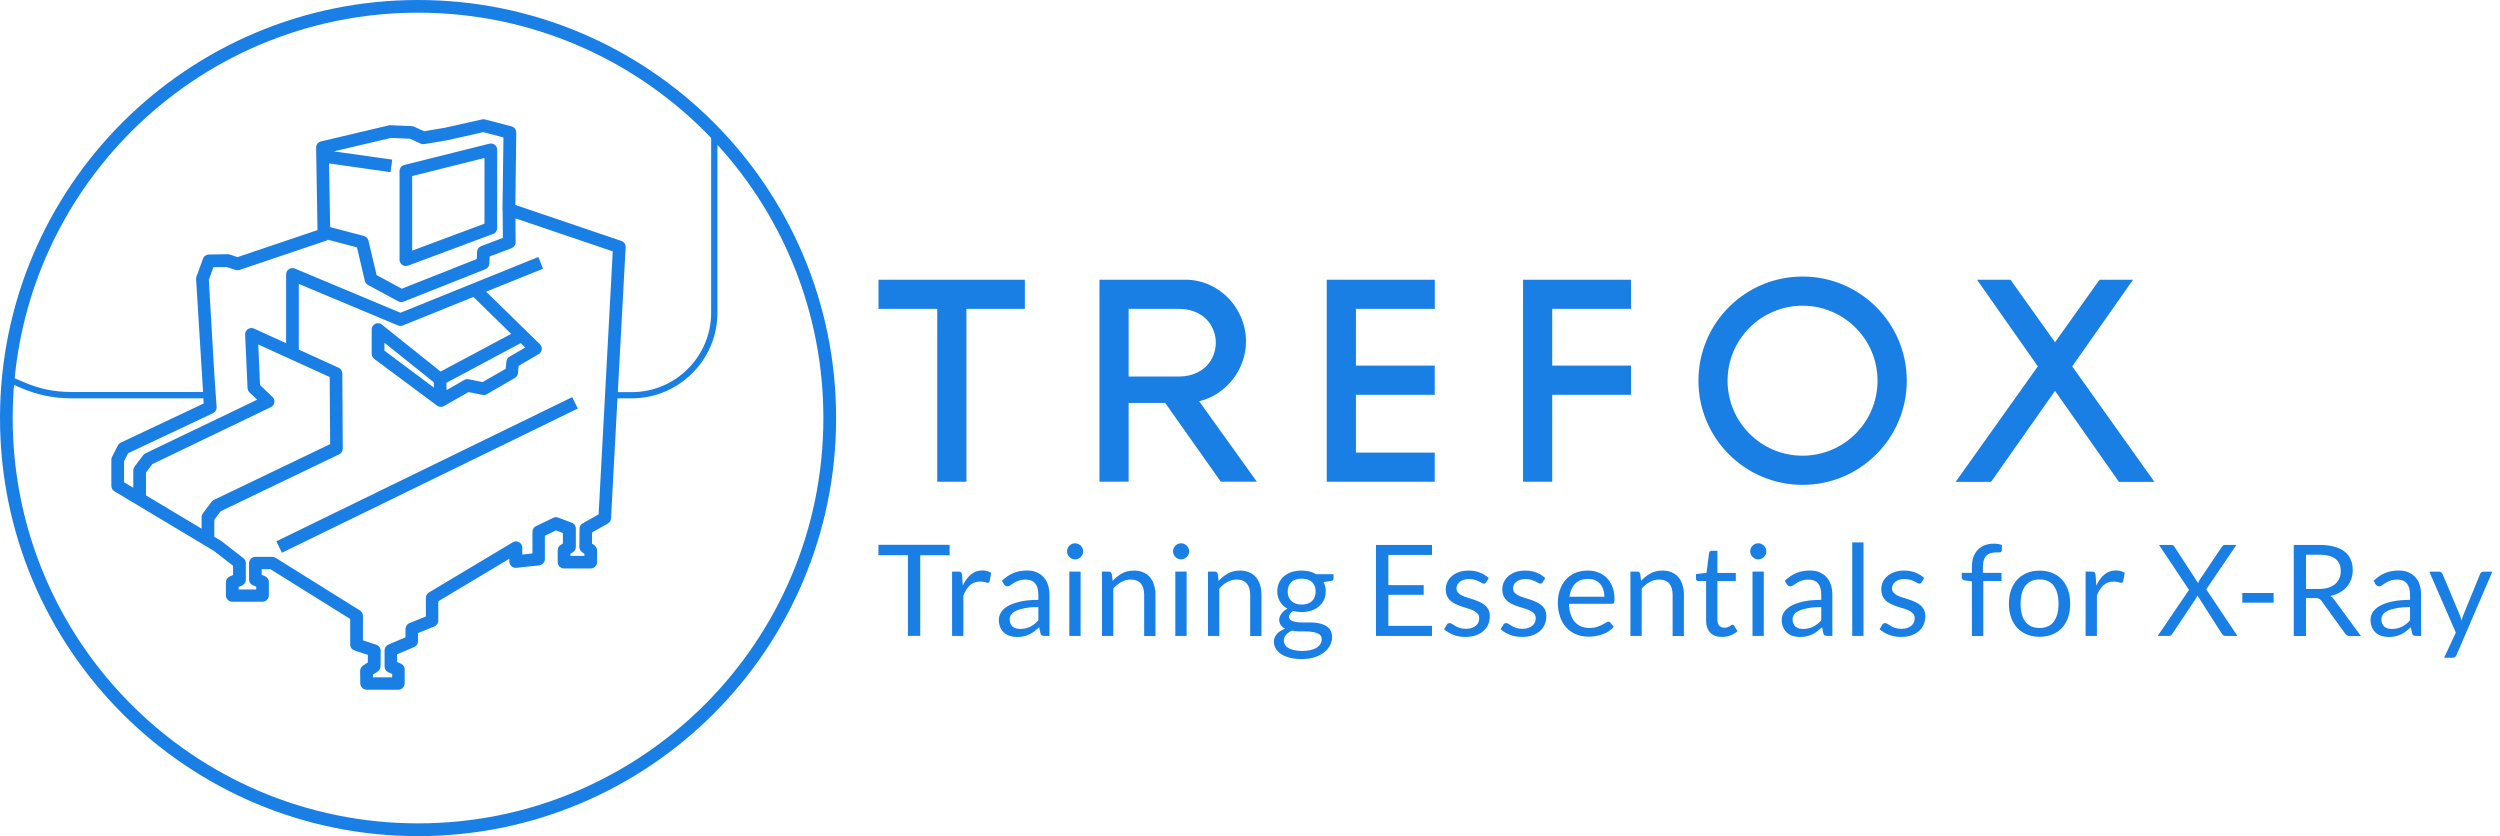 <svg width="299" height="100" viewBox="0 0 299 100" fill="none" xmlns="http://www.w3.org/2000/svg">
<path fill-rule="evenodd" clip-rule="evenodd" d="M38.392 16.912L46.517 14.992C46.601 14.97 46.692 14.97 46.768 14.977L49.241 15.084C49.34 15.091 49.438 15.114 49.522 15.152L50.736 15.698L53.24 15.273L57.663 14.279C57.792 14.249 57.921 14.256 58.042 14.294L61.176 15.114C61.533 15.205 61.76 15.531 61.745 15.888L61.639 24.378V24.514L74.317 28.816C74.659 28.93 74.863 29.264 74.826 29.605L73.892 46.897H75.569C78.179 46.897 80.554 45.835 82.269 44.112C83.983 42.398 85.053 40.023 85.053 37.413V16.502C84.886 16.325 84.715 16.15 84.543 15.975C84.457 15.888 84.372 15.801 84.287 15.713C75.508 6.95 63.384 1.517 50 1.517C36.616 1.517 24.492 6.942 15.721 15.713C7.997 23.437 2.868 33.756 1.753 45.243L2.762 45.675C3.733 46.093 4.666 46.396 5.622 46.593C6.571 46.791 7.549 46.882 8.612 46.882H24.287L23.452 33.384C23.445 33.27 23.467 33.156 23.505 33.058L24.279 30.941C24.393 30.622 24.697 30.433 25.015 30.44L27.215 30.402C27.314 30.402 27.405 30.417 27.496 30.448L28.399 30.751L37.974 27.519L37.807 17.648C37.8 17.299 38.05 16.988 38.392 16.912ZM73.847 47.64H75.561C78.384 47.64 80.941 46.487 82.8 44.636C84.659 42.777 85.804 40.22 85.804 37.398V17.322C93.672 25.941 98.475 37.413 98.475 50C98.475 63.384 93.05 75.508 84.279 84.279C75.508 93.05 63.384 98.475 50 98.475C36.616 98.475 24.492 93.05 15.721 84.279C6.942 75.508 1.517 63.384 1.517 50C1.517 48.665 1.571 47.344 1.677 46.039L2.458 46.373C3.475 46.813 4.454 47.124 5.463 47.337C6.472 47.542 7.504 47.64 8.604 47.64H24.325L24.363 48.255L14.446 52.936C14.302 53.005 14.173 53.118 14.097 53.278L13.437 54.568C13.361 54.689 13.316 54.825 13.316 54.977V58.103C13.316 58.361 13.445 58.611 13.68 58.756L25.584 65.888L27.876 67.663V68.778L27.534 68.923C27.238 69.021 27.018 69.309 27.018 69.643V71.206C27.018 71.624 27.36 71.965 27.777 71.965H31.396C31.813 71.965 32.155 71.624 32.155 71.206V69.605C32.155 69.309 31.98 69.029 31.684 68.907L31.297 68.748V68.073H32.337L41.882 74.029V77.071C41.882 77.39 42.079 77.686 42.398 77.792L43.998 78.331L43.991 79.226L43.414 79.605C43.209 79.742 43.073 79.977 43.073 80.243L43.088 81.669V81.73C43.088 82.147 43.429 82.489 43.847 82.489H47.64C48.058 82.489 48.399 82.147 48.399 81.73V80.061C48.399 79.765 48.225 79.484 47.929 79.363L47.489 79.18V78.255L49.469 77.413C49.772 77.314 49.992 77.026 49.992 76.692V75.713L51.912 74.939C52.208 74.833 52.42 74.552 52.42 74.219V71.912L60.918 66.829V67.162L60.926 67.246C60.971 67.663 61.343 67.959 61.76 67.913L64.446 67.618C64.848 67.595 65.167 67.269 65.167 66.859V64.074L66.495 63.437L67.322 63.748V65.008L67.102 65.144C66.859 65.273 66.7 65.523 66.7 65.812V67.231C66.7 67.648 67.041 67.989 67.458 67.989H70.653C71.07 67.989 71.411 67.648 71.411 67.231V65.835C71.411 65.599 71.297 65.364 71.093 65.212L70.804 65.015L70.812 63.68L72.694 62.618C72.913 62.496 73.065 62.269 73.08 61.995L73.847 47.64ZM50 0C63.809 0 76.305 5.599 85.357 14.643C94.401 23.687 100 36.191 100 50C100 63.809 94.401 76.305 85.357 85.357C76.313 94.401 63.809 100 50 100C36.191 100 23.695 94.401 14.643 85.357C5.599 76.305 0 63.809 0 50C0 36.191 5.599 23.695 14.643 14.643C23.695 5.599 36.191 0 50 0ZM52.694 44.438L45.743 38.877C45.607 38.74 45.417 38.657 45.212 38.657C44.795 38.657 44.454 38.998 44.454 39.416V42.314C44.454 42.542 44.56 42.777 44.757 42.921L52.231 48.483C52.466 48.687 52.815 48.725 53.096 48.566L56.039 46.889L57.694 47.231C57.868 47.269 58.058 47.238 58.217 47.147L61.555 45.22C61.768 45.106 61.927 44.886 61.95 44.621L62.026 43.756L64.416 42.36C64.477 42.329 64.53 42.284 64.583 42.231C64.871 41.935 64.871 41.449 64.567 41.161L58.141 34.886L64.947 32.14L64.385 30.736L47.898 37.405L35.311 32.14C35.212 32.087 35.099 32.064 34.977 32.064C34.56 32.064 34.218 32.405 34.218 32.822V41.047L30.387 39.302C30.008 39.127 29.56 39.294 29.385 39.674C29.332 39.788 29.309 39.901 29.317 40.023L29.605 46.411C29.613 46.616 29.704 46.791 29.833 46.927L30.751 47.807L17.398 54.218C17.284 54.272 17.193 54.355 17.117 54.446L16.093 55.812C15.994 55.948 15.941 56.108 15.941 56.267V58.338L14.833 57.678V55.159L15.326 54.203L25.478 49.416C25.766 49.279 25.926 48.983 25.91 48.687C25.654 45.342 25.464 41.963 25.275 38.591C25.178 36.877 25.082 35.165 24.977 33.46L25.523 31.957L27.117 31.935L28.172 32.284C28.331 32.337 28.498 32.329 28.649 32.284L38.983 28.794C39.067 28.763 39.15 28.725 39.211 28.672L42.694 29.583L43.634 33.589C43.687 33.816 43.839 33.998 44.036 34.097L47.64 36.039C47.86 36.161 48.111 36.153 48.323 36.055L58.05 32.2C58.338 32.087 58.52 31.813 58.528 31.525L58.558 30.675L61.184 29.681C61.502 29.56 61.692 29.249 61.669 28.923L61.646 26.115L73.285 30.061L71.593 61.517L69.697 62.587C69.431 62.731 69.294 63.02 69.309 63.3L69.294 65.417C69.294 65.675 69.423 65.903 69.613 66.039L69.894 66.237V66.48H68.217V66.237L68.513 66.055C68.74 65.91 68.87 65.668 68.87 65.417V63.217C68.87 62.868 68.634 62.572 68.316 62.489L66.753 61.904C66.555 61.828 66.343 61.844 66.161 61.935L64.112 62.921C63.839 63.05 63.687 63.323 63.68 63.604V66.191L62.466 66.328V65.508C62.466 65.091 62.124 64.75 61.707 64.75C61.54 64.75 61.388 64.803 61.267 64.894L51.305 70.857C51.07 71.001 50.941 71.252 50.933 71.51V73.733L48.976 74.522C48.68 74.643 48.505 74.924 48.498 75.228V76.222L46.457 77.087C46.168 77.208 45.994 77.489 45.994 77.784V79.712C45.994 80.046 46.206 80.326 46.51 80.432L46.904 80.599V81.009H44.613L44.605 80.683L45.175 80.311C45.402 80.159 45.523 79.901 45.516 79.643L45.531 77.838C45.531 77.504 45.319 77.215 45.015 77.117L43.407 76.578V73.657C43.407 73.369 43.247 73.118 43.012 72.989L32.959 66.715C32.838 66.639 32.694 66.601 32.557 66.601H30.546C30.129 66.601 29.788 66.942 29.788 67.36V69.302C29.788 69.636 30 69.916 30.303 70.023L30.645 70.167V70.501H28.543V70.197L28.93 70.038C29.218 69.916 29.401 69.636 29.401 69.34V67.344C29.401 67.079 29.264 66.844 29.059 66.715L26.487 64.719C26.457 64.697 26.426 64.674 26.396 64.659L25.63 64.203V62.155L26.389 61.146L40.561 54.34C40.835 54.211 40.994 53.93 40.994 53.642L40.941 44.666C40.941 44.363 40.759 44.097 40.501 43.983L35.736 41.813V33.953L47.602 38.923C47.8 39.006 48.02 38.998 48.202 38.915L56.624 35.516L61.138 39.932L52.694 44.438ZM62.276 41.039L62.815 41.563L60.941 42.656C60.706 42.792 60.569 43.035 60.561 43.285L60.486 44.105L57.716 45.698L56.062 45.357C55.873 45.319 55.69 45.357 55.531 45.44L53.414 46.654L53.384 45.789L62.276 41.039ZM45.979 41.942V40.994L51.874 45.713L51.897 46.358L45.979 41.942ZM24.112 63.232L17.458 59.249V56.517L18.217 55.508L32.352 48.718C32.443 48.68 32.534 48.619 32.61 48.543C32.898 48.24 32.891 47.762 32.587 47.473L31.1 46.047L30.888 41.199L39.431 45.091L39.484 53.118L25.584 59.788C25.47 59.841 25.372 59.916 25.296 60.023L24.309 61.335C24.188 61.472 24.112 61.646 24.112 61.844V63.232ZM33.05 64.742L33.718 66.108L69.105 48.862L68.437 47.496L33.05 64.742ZM46.707 20.592L46.912 19.09L39.924 18.103L46.76 16.495L49.029 16.593L50.319 17.177C50.47 17.246 50.622 17.261 50.774 17.231L53.49 16.775L57.807 15.804L60.212 16.434L60.099 25.046C60.099 25.099 60.106 25.159 60.114 25.212L60.144 28.452L57.542 29.439C57.261 29.545 57.064 29.81 57.056 30.121L57.026 30.979L48.058 34.53L45.038 32.898L44.067 28.778C44.006 28.513 43.801 28.293 43.52 28.217L39.484 27.162L39.355 19.545L46.707 20.592ZM59.461 17.921V27.276C59.461 27.625 59.226 27.921 58.907 28.005L48.801 31.768C48.407 31.912 47.974 31.715 47.83 31.32C47.8 31.237 47.785 31.146 47.785 31.055V20.463C47.785 20.091 48.05 19.788 48.399 19.719L58.528 17.185C58.93 17.087 59.347 17.329 59.446 17.739C59.454 17.8 59.461 17.86 59.461 17.921ZM57.944 26.753L49.294 29.977V21.055L57.944 18.892V26.753ZM105.068 33.453H122.572V36.943H115.584V57.618H112.094V36.943H105.068V33.453ZM144.818 43.096C145.607 41.799 145.607 40.168 144.818 38.87C144.029 37.573 142.595 36.943 141.062 36.943H134.985V45.031H141.062C142.595 45.023 144.021 44.394 144.818 43.096ZM206.616 45.532C206.616 50.486 210.63 54.5 215.584 54.5C220.539 54.5 224.552 50.486 224.552 45.532C224.552 40.577 220.539 36.564 215.584 36.564C210.637 36.564 206.616 40.577 206.616 45.532ZM171.601 33.453V36.943H162.17V43.726H171.593V47.216H162.17V54.128H171.593V57.618H158.68V33.453H171.601ZM195.068 33.453V36.943H185.645V43.726H195.068V47.216H185.645V57.618H182.155V33.453H195.068ZM240.455 33.453L245.781 40.934L251.108 33.453H255.114L247.837 43.817L257.671 57.633H253.429L245.781 46.746L238.133 57.633H233.892L243.725 43.817L236.449 33.453H240.455ZM228.05 45.532C228.05 52.413 222.473 57.99 215.592 57.99C208.71 57.99 203.133 52.413 203.133 45.532C203.133 38.65 208.71 33.074 215.592 33.074C222.466 33.074 228.05 38.65 228.05 45.532ZM141.768 33.453C145.827 33.453 149.021 36.882 149.021 40.82C149.021 44.204 146.654 47.209 143.422 47.99L150.319 57.611H146.009L139.355 48.187H134.985V57.611H131.495V33.453H141.768ZM113.574 66.403V65.159H105.061V66.403H108.589V76.047H110.061V66.403H113.574ZM274.332 76.062H275.796V71.525H276.912C277.117 71.525 277.268 71.555 277.367 71.608C277.466 71.662 277.564 71.745 277.648 71.866L280.47 75.759C280.599 75.963 280.796 76.07 281.062 76.07H282.367L279.196 71.745C279.051 71.54 278.892 71.388 278.71 71.282C279.135 71.183 279.507 71.047 279.84 70.857C280.174 70.668 280.455 70.44 280.683 70.174C280.91 69.909 281.085 69.605 281.206 69.272C281.328 68.938 281.388 68.581 281.388 68.194C281.388 67.731 281.312 67.314 281.153 66.942C281.001 66.57 280.759 66.252 280.432 65.986C280.106 65.728 279.689 65.523 279.188 65.387C278.687 65.243 278.095 65.174 277.405 65.174H274.332V76.062ZM277.337 70.44H275.796V66.343H277.405C278.255 66.343 278.892 66.51 279.317 66.836C279.742 67.162 279.954 67.655 279.954 68.3C279.954 68.619 279.901 68.907 279.787 69.173C279.681 69.431 279.514 69.658 279.294 69.848C279.074 70.038 278.801 70.182 278.475 70.288C278.149 70.387 277.769 70.44 277.337 70.44ZM288.968 76.055H289.567V71.138C289.567 70.706 289.507 70.311 289.393 69.954C289.279 69.598 289.104 69.287 288.877 69.036C288.649 68.786 288.369 68.589 288.035 68.445C287.701 68.3 287.322 68.232 286.889 68.232C286.29 68.232 285.751 68.331 285.258 68.535C284.765 68.74 284.309 69.052 283.884 69.461L284.127 69.886C284.173 69.954 284.226 70.015 284.294 70.061C284.362 70.106 284.438 70.129 284.529 70.129C284.651 70.129 284.765 70.083 284.886 70C285.007 69.916 285.144 69.825 285.311 69.719C285.478 69.613 285.667 69.522 285.895 69.438C286.115 69.355 286.396 69.317 286.722 69.317C287.223 69.317 287.602 69.469 287.86 69.78C288.111 70.083 288.24 70.539 288.24 71.138V71.745C287.367 71.745 286.631 71.821 286.032 71.957C285.432 72.102 284.947 72.276 284.575 72.496C284.203 72.716 283.93 72.966 283.763 73.247C283.596 73.528 283.513 73.824 283.513 74.127C283.513 74.476 283.573 74.78 283.687 75.038C283.801 75.296 283.953 75.508 284.142 75.675C284.34 75.842 284.567 75.971 284.825 76.055C285.083 76.138 285.364 76.183 285.66 76.183C285.956 76.183 286.221 76.161 286.464 76.108C286.699 76.055 286.927 75.979 287.139 75.88C287.352 75.781 287.557 75.66 287.746 75.516C287.936 75.372 288.133 75.205 288.338 75.023L288.49 75.736C288.513 75.865 288.566 75.956 288.649 75.994C288.733 76.032 288.839 76.055 288.968 76.055ZM286.715 75.152C286.517 75.197 286.297 75.22 286.062 75.22C285.88 75.22 285.721 75.197 285.569 75.159C285.417 75.114 285.288 75.045 285.174 74.954C285.061 74.856 284.977 74.734 284.909 74.59C284.84 74.446 284.81 74.272 284.81 74.067C284.81 73.854 284.878 73.665 285 73.49C285.121 73.316 285.318 73.171 285.592 73.042C285.865 72.913 286.221 72.807 286.654 72.731C287.086 72.648 287.617 72.61 288.24 72.61V74.203C288.088 74.362 287.936 74.507 287.777 74.628C287.617 74.757 287.451 74.863 287.276 74.947C287.101 75.038 286.912 75.106 286.715 75.152ZM293.634 78.573C293.702 78.513 293.755 78.429 293.801 78.331L298.088 68.369H297.01C296.927 68.369 296.851 68.399 296.775 68.452C296.699 68.505 296.646 68.573 296.616 68.657L294.62 73.551C294.575 73.665 294.537 73.778 294.499 73.892C294.48 73.949 294.463 74.008 294.446 74.067C294.429 74.125 294.412 74.184 294.393 74.241C294.37 74.12 294.34 74.006 294.309 73.892C294.3 73.865 294.29 73.837 294.28 73.808C294.251 73.727 294.222 73.643 294.188 73.558L292.132 68.657C292.101 68.581 292.056 68.52 291.988 68.46C291.919 68.399 291.828 68.369 291.715 68.369H290.546L293.718 75.66L292.314 78.665H293.315C293.46 78.665 293.566 78.634 293.634 78.573ZM113.869 68.361V76.055H115.22V71.229C115.432 70.683 115.698 70.273 116.017 69.985C116.328 69.704 116.722 69.56 117.193 69.56C117.458 69.56 117.663 69.583 117.807 69.628C117.951 69.681 118.065 69.704 118.133 69.704C118.255 69.704 118.331 69.643 118.369 69.514L118.543 68.505C118.399 68.422 118.24 68.353 118.065 68.3C117.891 68.247 117.701 68.224 117.489 68.224C116.973 68.224 116.517 68.384 116.13 68.702C115.743 69.021 115.417 69.461 115.152 70.03L115.061 68.756C115.038 68.611 115 68.513 114.947 68.452C114.894 68.391 114.787 68.361 114.643 68.361H113.869ZM124.916 76.055H125.516V71.138C125.516 70.706 125.455 70.311 125.341 69.954C125.228 69.598 125.053 69.287 124.825 69.036C124.598 68.786 124.317 68.589 123.983 68.445C123.649 68.3 123.27 68.232 122.838 68.232C122.238 68.232 121.699 68.331 121.206 68.535C120.713 68.74 120.258 69.052 119.833 69.461L120.076 69.886C120.121 69.954 120.174 70.015 120.243 70.061C120.311 70.106 120.387 70.129 120.478 70.129C120.599 70.129 120.713 70.083 120.835 70C120.956 69.916 121.092 69.825 121.259 69.719C121.426 69.613 121.616 69.522 121.844 69.438C122.064 69.355 122.344 69.317 122.671 69.317C123.171 69.317 123.551 69.469 123.809 69.78C124.059 70.083 124.188 70.539 124.188 71.138V71.745C123.316 71.745 122.58 71.821 121.98 71.957C121.381 72.102 120.895 72.276 120.523 72.496C120.152 72.716 119.879 72.966 119.712 73.247C119.545 73.528 119.461 73.824 119.461 74.127C119.461 74.476 119.522 74.78 119.636 75.038C119.75 75.296 119.901 75.508 120.091 75.675C120.288 75.842 120.516 75.971 120.774 76.055C121.032 76.138 121.312 76.183 121.608 76.183C121.904 76.183 122.17 76.161 122.413 76.108C122.648 76.055 122.875 75.979 123.088 75.88C123.3 75.781 123.505 75.66 123.695 75.516C123.885 75.372 124.082 75.205 124.287 75.023L124.438 75.736C124.461 75.865 124.514 75.956 124.598 75.994C124.681 76.032 124.787 76.055 124.916 76.055ZM122.663 75.152C122.466 75.197 122.246 75.22 122.011 75.22C121.836 75.22 121.669 75.197 121.517 75.159C121.366 75.114 121.237 75.045 121.123 74.954C121.009 74.856 120.926 74.734 120.857 74.59C120.789 74.446 120.759 74.272 120.759 74.067C120.759 73.854 120.827 73.665 120.948 73.49C121.07 73.316 121.267 73.171 121.54 73.042C121.813 72.913 122.17 72.807 122.602 72.731C123.035 72.648 123.566 72.61 124.188 72.61V74.203C124.036 74.362 123.885 74.507 123.725 74.628C123.566 74.757 123.399 74.863 123.224 74.947C123.05 75.038 122.86 75.106 122.663 75.152ZM129.241 76.055V68.361H127.891V76.055H129.241ZM129.469 66.312C129.522 66.199 129.545 66.077 129.545 65.948C129.545 65.812 129.522 65.69 129.469 65.569C129.416 65.448 129.347 65.349 129.256 65.258C129.165 65.174 129.059 65.106 128.945 65.053C128.831 65 128.702 64.977 128.574 64.977C128.445 64.977 128.323 65 128.209 65.053C128.095 65.099 127.997 65.167 127.906 65.258C127.815 65.349 127.746 65.448 127.693 65.569C127.64 65.69 127.618 65.819 127.618 65.948C127.618 66.077 127.64 66.199 127.693 66.312C127.746 66.426 127.815 66.525 127.906 66.616C127.997 66.707 128.095 66.775 128.209 66.828C128.323 66.882 128.445 66.904 128.574 66.904C128.702 66.904 128.831 66.882 128.945 66.828C129.067 66.775 129.165 66.707 129.256 66.616C129.347 66.525 129.416 66.426 129.469 66.312ZM131.798 68.361V76.055H133.149V70.387C133.445 70.061 133.763 69.795 134.112 69.605C134.454 69.416 134.825 69.317 135.228 69.317C135.774 69.317 136.184 69.484 136.449 69.803C136.715 70.129 136.844 70.576 136.844 71.161V76.062H138.194V71.161C138.194 70.728 138.141 70.326 138.027 69.969C137.921 69.605 137.754 69.302 137.542 69.044C137.329 68.786 137.056 68.589 136.737 68.452C136.411 68.308 136.039 68.24 135.622 68.24C135.083 68.24 134.605 68.353 134.196 68.581C133.778 68.809 133.407 69.105 133.073 69.476L132.967 68.642C132.913 68.452 132.792 68.361 132.602 68.361H131.798ZM141.919 76.055V68.361H140.569V76.055H141.919ZM142.147 66.312C142.2 66.199 142.223 66.077 142.223 65.948C142.223 65.812 142.193 65.69 142.147 65.569C142.094 65.448 142.026 65.349 141.935 65.258C141.844 65.174 141.737 65.106 141.624 65.053C141.51 65 141.381 64.977 141.252 64.977C141.123 64.977 141.001 65 140.888 65.053C140.774 65.099 140.675 65.167 140.584 65.258C140.493 65.349 140.425 65.448 140.372 65.569C140.319 65.69 140.296 65.819 140.296 65.948C140.296 66.077 140.319 66.199 140.372 66.312C140.425 66.426 140.493 66.525 140.584 66.616C140.675 66.707 140.774 66.775 140.888 66.828C141.001 66.882 141.123 66.904 141.252 66.904C141.381 66.904 141.51 66.882 141.624 66.828C141.745 66.775 141.844 66.707 141.935 66.616C142.026 66.525 142.094 66.426 142.147 66.312ZM144.476 68.361V76.055H145.827V70.387C146.123 70.061 146.441 69.795 146.79 69.605C147.132 69.416 147.504 69.317 147.906 69.317C148.452 69.317 148.862 69.484 149.127 69.803C149.393 70.129 149.522 70.576 149.522 71.161V76.062H150.872V71.161C150.872 70.728 150.819 70.326 150.706 69.969C150.599 69.605 150.432 69.302 150.22 69.044C150.007 68.786 149.734 68.589 149.416 68.452C149.089 68.308 148.718 68.24 148.3 68.24C147.762 68.24 147.284 68.353 146.874 68.581C146.457 68.809 146.085 69.105 145.751 69.476L145.645 68.642C145.592 68.452 145.47 68.361 145.281 68.361H144.476ZM156.616 68.346C156.32 68.278 156.009 68.24 155.675 68.24C155.25 68.24 154.856 68.293 154.507 68.406C154.15 68.528 153.839 68.695 153.581 68.907C153.323 69.12 153.126 69.385 152.982 69.689C152.838 70 152.762 70.334 152.762 70.713C152.762 71.183 152.875 71.593 153.088 71.95C153.3 72.306 153.596 72.587 153.976 72.8C153.816 72.883 153.672 72.974 153.551 73.08C153.429 73.186 153.331 73.3 153.247 73.414C153.164 73.528 153.095 73.649 153.058 73.763C153.02 73.877 152.997 73.998 152.997 74.105C152.997 74.385 153.065 74.613 153.194 74.78C153.323 74.947 153.49 75.083 153.71 75.182C153.293 75.341 152.967 75.554 152.724 75.819C152.481 76.085 152.36 76.403 152.36 76.783C152.36 77.056 152.435 77.314 152.572 77.557C152.709 77.807 152.913 78.02 153.194 78.209C153.475 78.399 153.824 78.543 154.249 78.657C154.666 78.771 155.159 78.824 155.721 78.824C156.282 78.824 156.783 78.748 157.231 78.604C157.678 78.46 158.05 78.262 158.361 78.02C158.672 77.777 158.907 77.496 159.074 77.185C159.234 76.874 159.317 76.555 159.317 76.221C159.317 75.857 159.241 75.569 159.097 75.341C158.953 75.114 158.756 74.939 158.513 74.81C158.27 74.681 157.997 74.59 157.686 74.529C157.382 74.476 157.064 74.446 156.745 74.446H155.797C155.485 74.446 155.212 74.431 154.97 74.385C154.727 74.347 154.529 74.279 154.385 74.18C154.241 74.089 154.165 73.945 154.165 73.755C154.165 73.642 154.211 73.528 154.294 73.406C154.378 73.285 154.499 73.179 154.658 73.073C154.977 73.156 155.319 73.202 155.675 73.202C156.1 73.202 156.487 73.141 156.836 73.027C157.185 72.913 157.488 72.746 157.746 72.526C158.004 72.306 158.202 72.041 158.346 71.737C158.49 71.426 158.558 71.085 158.558 70.713C158.558 70.311 158.475 69.939 158.3 69.613L159.173 69.492C159.385 69.446 159.492 69.34 159.492 69.173V68.672H157.405C157.17 68.528 156.904 68.422 156.616 68.346ZM157.913 75.979C158.02 76.092 158.073 76.252 158.073 76.449C158.073 76.654 158.02 76.844 157.913 77.026C157.807 77.193 157.655 77.344 157.458 77.466C157.253 77.595 157.01 77.686 156.722 77.754C156.434 77.822 156.108 77.853 155.743 77.853C155.372 77.853 155.045 77.815 154.772 77.754C154.492 77.693 154.264 77.602 154.082 77.496C153.9 77.39 153.771 77.261 153.68 77.109C153.589 76.957 153.543 76.798 153.543 76.624C153.543 76.35 153.634 76.115 153.816 75.918C153.991 75.721 154.226 75.554 154.514 75.417C154.765 75.485 155.023 75.516 155.296 75.516H156.1C156.366 75.516 156.616 75.531 156.851 75.561C157.086 75.592 157.299 75.645 157.481 75.706C157.663 75.766 157.807 75.857 157.913 75.979ZM156.404 72.193C156.191 72.268 155.948 72.306 155.675 72.306C155.402 72.306 155.167 72.268 154.962 72.193C154.757 72.117 154.583 72.01 154.438 71.874C154.302 71.73 154.196 71.57 154.12 71.381C154.044 71.191 154.006 70.979 154.006 70.751C154.006 70.281 154.15 69.909 154.438 69.628C154.719 69.347 155.136 69.211 155.675 69.211C156.221 69.211 156.639 69.347 156.927 69.628C157.208 69.909 157.352 70.281 157.352 70.751C157.352 70.979 157.314 71.191 157.246 71.381C157.177 71.57 157.071 71.737 156.927 71.874C156.79 72.01 156.616 72.117 156.404 72.193ZM171.267 66.373V65.174H164.567V76.055H171.267V74.856H166.047V71.138H170.273V69.985H166.047V66.373H171.267ZM177.466 69.803C177.595 69.803 177.686 69.749 177.746 69.636L178.05 69.142C177.762 68.862 177.413 68.642 177.01 68.482C176.608 68.323 176.153 68.24 175.645 68.24C175.212 68.24 174.825 68.3 174.484 68.422C174.143 68.543 173.862 68.71 173.627 68.915C173.391 69.12 173.217 69.355 173.095 69.628C172.974 69.901 172.913 70.182 172.913 70.478C172.913 70.812 172.974 71.092 173.088 71.32C173.202 71.555 173.346 71.745 173.536 71.904C173.725 72.056 173.938 72.185 174.18 72.291C174.423 72.397 174.666 72.489 174.916 72.572C175.167 72.648 175.41 72.724 175.652 72.8C175.888 72.868 176.1 72.959 176.29 73.058C176.479 73.156 176.631 73.278 176.745 73.414C176.859 73.551 176.912 73.725 176.912 73.938C176.912 74.105 176.882 74.272 176.821 74.423C176.753 74.575 176.654 74.712 176.525 74.825C176.396 74.939 176.229 75.03 176.032 75.099C175.834 75.167 175.607 75.205 175.341 75.205C175.038 75.205 174.78 75.167 174.575 75.099C174.37 75.03 174.196 74.947 174.051 74.863C173.907 74.78 173.778 74.696 173.68 74.628C173.581 74.56 173.482 74.522 173.391 74.522C173.3 74.522 173.224 74.537 173.171 74.575C173.118 74.613 173.065 74.658 173.027 74.727L172.709 75.258C173.012 75.523 173.384 75.743 173.816 75.918C174.249 76.092 174.734 76.176 175.273 76.176C175.743 76.176 176.161 76.115 176.517 75.986C176.874 75.857 177.177 75.683 177.428 75.463C177.678 75.243 177.86 74.985 177.989 74.681C178.118 74.385 178.179 74.059 178.179 73.702C178.179 73.391 178.126 73.126 178.012 72.906C177.898 72.686 177.746 72.504 177.557 72.352C177.367 72.2 177.155 72.071 176.919 71.972C176.684 71.866 176.441 71.775 176.191 71.692C176.037 71.641 175.884 71.592 175.734 71.545C175.639 71.515 175.546 71.486 175.455 71.457C175.22 71.388 175.007 71.305 174.818 71.206C174.636 71.108 174.484 70.994 174.37 70.865C174.256 70.736 174.196 70.569 174.196 70.372C174.196 70.212 174.234 70.068 174.302 69.932C174.37 69.803 174.469 69.681 174.598 69.583C174.727 69.476 174.878 69.4 175.061 69.34C175.243 69.287 175.448 69.256 175.675 69.256C175.941 69.256 176.168 69.279 176.358 69.34C176.555 69.4 176.722 69.461 176.859 69.529C176.949 69.574 177.029 69.619 177.101 69.66C177.138 69.681 177.174 69.701 177.208 69.719C177.306 69.772 177.39 69.803 177.466 69.803ZM184.226 69.803C184.355 69.803 184.446 69.749 184.507 69.636L184.81 69.142C184.522 68.862 184.173 68.642 183.771 68.482C183.369 68.323 182.913 68.24 182.405 68.24C181.973 68.24 181.586 68.3 181.244 68.422C180.903 68.543 180.622 68.71 180.387 68.915C180.152 69.12 179.977 69.355 179.856 69.628C179.734 69.901 179.674 70.182 179.674 70.478C179.674 70.812 179.734 71.092 179.848 71.32C179.962 71.555 180.106 71.745 180.296 71.904C180.485 72.056 180.698 72.185 180.941 72.291C181.183 72.397 181.426 72.489 181.677 72.572C181.927 72.648 182.17 72.724 182.413 72.8C182.648 72.868 182.86 72.959 183.05 73.058C183.24 73.156 183.391 73.278 183.505 73.414C183.619 73.551 183.672 73.725 183.672 73.938C183.672 74.105 183.642 74.272 183.581 74.423C183.513 74.575 183.414 74.712 183.285 74.825C183.156 74.939 182.989 75.03 182.792 75.099C182.595 75.167 182.367 75.205 182.102 75.205C181.798 75.205 181.54 75.167 181.335 75.099C181.13 75.03 180.956 74.947 180.812 74.863C180.668 74.78 180.539 74.696 180.44 74.628C180.341 74.56 180.243 74.522 180.152 74.522C180.061 74.522 179.985 74.537 179.932 74.575C179.878 74.613 179.825 74.658 179.787 74.727L179.469 75.258C179.772 75.523 180.144 75.743 180.576 75.918C181.009 76.092 181.495 76.176 182.033 76.176C182.504 76.176 182.921 76.115 183.278 75.986C183.634 75.857 183.938 75.683 184.188 75.463C184.438 75.243 184.62 74.985 184.749 74.681C184.878 74.385 184.939 74.059 184.939 73.702C184.939 73.391 184.886 73.126 184.772 72.906C184.658 72.686 184.507 72.504 184.317 72.352C184.127 72.2 183.915 72.071 183.68 71.972C183.444 71.866 183.202 71.775 182.951 71.692C182.798 71.641 182.644 71.592 182.494 71.545C182.399 71.515 182.306 71.486 182.215 71.457C181.98 71.388 181.768 71.305 181.578 71.206C181.396 71.108 181.244 70.994 181.13 70.865C181.017 70.736 180.956 70.569 180.956 70.372C180.956 70.212 180.994 70.068 181.062 69.932C181.13 69.803 181.229 69.681 181.358 69.583C181.487 69.476 181.639 69.4 181.821 69.34C182.003 69.287 182.208 69.256 182.435 69.256C182.701 69.256 182.929 69.279 183.118 69.34C183.316 69.4 183.482 69.461 183.619 69.529C183.709 69.574 183.789 69.619 183.861 69.66C183.899 69.681 183.934 69.701 183.968 69.719C184.067 69.772 184.15 69.803 184.226 69.803ZM191.183 68.475C190.797 68.316 190.372 68.24 189.909 68.24C189.355 68.24 188.854 68.338 188.407 68.513C187.959 68.71 187.587 68.976 187.276 69.317C186.973 69.658 186.737 70.068 186.57 70.531C186.404 70.994 186.32 71.495 186.32 72.033C186.32 72.693 186.411 73.285 186.593 73.793C186.775 74.309 187.033 74.734 187.359 75.083C187.686 75.432 188.073 75.69 188.52 75.872C188.968 76.055 189.454 76.145 189.985 76.145C190.265 76.145 190.546 76.123 190.827 76.077C191.115 76.032 191.388 75.956 191.654 75.865C191.919 75.774 192.162 75.652 192.397 75.501C192.633 75.349 192.83 75.174 192.997 74.977L192.617 74.484C192.557 74.4 192.473 74.355 192.359 74.355C192.276 74.355 192.177 74.393 192.056 74.476C191.935 74.552 191.783 74.636 191.608 74.727C191.434 74.818 191.221 74.909 190.979 74.985C190.728 75.068 190.44 75.106 190.098 75.106C189.734 75.106 189.408 75.045 189.112 74.924C188.816 74.803 188.566 74.628 188.353 74.385C188.141 74.142 187.974 73.847 187.853 73.482C187.731 73.126 187.663 72.701 187.655 72.215H192.769C192.898 72.215 192.982 72.177 193.027 72.109C193.073 72.041 193.095 71.897 193.095 71.684C193.095 71.138 193.02 70.645 192.86 70.22C192.701 69.795 192.473 69.431 192.193 69.142C191.912 68.854 191.57 68.627 191.183 68.475ZM188.399 69.803C188.771 69.431 189.287 69.241 189.939 69.241C190.25 69.241 190.523 69.287 190.766 69.393C191.001 69.499 191.206 69.643 191.373 69.833C191.54 70.023 191.669 70.25 191.753 70.508C191.836 70.766 191.882 71.055 191.882 71.366H187.701C187.792 70.698 188.027 70.174 188.399 69.803ZM195 68.361V76.055H196.35V70.387C196.646 70.061 196.965 69.795 197.314 69.605C197.655 69.416 198.027 69.317 198.429 69.317C198.976 69.317 199.385 69.484 199.651 69.803C199.916 70.129 200.045 70.576 200.045 71.161V76.062H201.396V71.161C201.396 70.728 201.343 70.326 201.229 69.969C201.123 69.605 200.956 69.302 200.743 69.044C200.531 68.786 200.258 68.589 199.939 68.452C199.613 68.308 199.241 68.24 198.824 68.24C198.285 68.24 197.807 68.353 197.397 68.581C196.98 68.809 196.608 69.105 196.275 69.476L196.168 68.642C196.115 68.452 195.994 68.361 195.804 68.361H195ZM204.545 75.668C204.871 76.009 205.334 76.176 205.941 76.176C206.29 76.176 206.624 76.115 206.957 76.001C207.284 75.872 207.564 75.706 207.8 75.493L207.405 74.841C207.352 74.757 207.284 74.712 207.215 74.712C207.177 74.712 207.132 74.727 207.079 74.765C207.026 74.803 206.957 74.848 206.882 74.894C206.806 74.939 206.722 74.977 206.616 75.015C206.51 75.053 206.388 75.076 206.244 75.076C205.994 75.076 205.797 75 205.637 74.841C205.478 74.681 205.402 74.446 205.402 74.12V69.499H207.602V68.52H205.402V65.872H204.719C204.636 65.872 204.56 65.895 204.507 65.941C204.454 65.994 204.416 66.055 204.408 66.13L204.097 68.505L202.837 68.665V69.203C202.837 69.302 202.868 69.378 202.921 69.423C202.974 69.476 203.042 69.499 203.126 69.499H204.051V74.203C204.051 74.841 204.218 75.326 204.545 75.668ZM210.948 76.055V68.361H209.598V76.055H210.948ZM211.176 66.312C211.229 66.199 211.252 66.077 211.252 65.948C211.252 65.812 211.229 65.69 211.176 65.569C211.123 65.448 211.054 65.349 210.963 65.258C210.872 65.174 210.766 65.106 210.652 65.053C210.539 65 210.41 64.977 210.281 64.977C210.152 64.977 210.03 65 209.916 65.053C209.803 65.099 209.704 65.167 209.613 65.258C209.522 65.349 209.454 65.448 209.4 65.569C209.347 65.69 209.325 65.819 209.325 65.948C209.325 66.077 209.347 66.199 209.4 66.312C209.454 66.426 209.522 66.525 209.613 66.616C209.704 66.707 209.803 66.775 209.916 66.828C210.03 66.882 210.152 66.904 210.281 66.904C210.41 66.904 210.539 66.882 210.652 66.828C210.774 66.775 210.872 66.707 210.963 66.616C211.054 66.525 211.123 66.426 211.176 66.312ZM218.551 76.055H219.15V71.138C219.15 70.706 219.089 70.311 218.976 69.954C218.862 69.598 218.687 69.287 218.46 69.036C218.232 68.786 217.951 68.589 217.617 68.445C217.284 68.3 216.904 68.232 216.472 68.232C215.872 68.232 215.334 68.331 214.841 68.535C214.347 68.74 213.892 69.052 213.467 69.461L213.71 69.886C213.756 69.954 213.809 70.015 213.877 70.061C213.945 70.106 214.021 70.129 214.112 70.129C214.234 70.129 214.347 70.083 214.469 70C214.59 69.916 214.727 69.825 214.894 69.719C215.061 69.613 215.25 69.522 215.478 69.438C215.698 69.355 215.979 69.317 216.305 69.317C216.806 69.317 217.185 69.469 217.443 69.78C217.693 70.083 217.822 70.539 217.822 71.138V71.745C216.95 71.745 216.214 71.813 215.614 71.957C215.015 72.102 214.529 72.276 214.158 72.496C213.786 72.716 213.513 72.966 213.346 73.247C213.179 73.528 213.095 73.824 213.095 74.127C213.095 74.476 213.156 74.78 213.27 75.038C213.384 75.296 213.536 75.508 213.725 75.675C213.922 75.842 214.15 75.971 214.408 76.055C214.666 76.138 214.947 76.183 215.243 76.183C215.539 76.183 215.804 76.161 216.047 76.108C216.282 76.055 216.51 75.979 216.722 75.88C216.935 75.781 217.139 75.66 217.329 75.516C217.519 75.372 217.716 75.205 217.921 75.023L218.073 75.736C218.095 75.865 218.149 75.956 218.232 75.994C218.315 76.032 218.422 76.055 218.551 76.055ZM216.297 75.152C216.1 75.197 215.88 75.22 215.645 75.22C215.47 75.22 215.303 75.197 215.152 75.159C215 75.114 214.871 75.045 214.757 74.954C214.643 74.856 214.56 74.734 214.492 74.59C214.423 74.446 214.393 74.272 214.393 74.067C214.393 73.854 214.461 73.665 214.583 73.49C214.704 73.316 214.901 73.171 215.174 73.042C215.447 72.913 215.804 72.807 216.237 72.731C216.669 72.648 217.2 72.61 217.822 72.61V74.203C217.671 74.362 217.519 74.507 217.359 74.628C217.2 74.757 217.033 74.863 216.859 74.947C216.684 75.038 216.495 75.106 216.297 75.152ZM222.875 76.055V64.871H221.525V76.055H222.875ZM229.552 69.803C229.681 69.803 229.772 69.749 229.833 69.636L230.136 69.142C229.848 68.862 229.499 68.642 229.097 68.482C228.695 68.323 228.24 68.24 227.731 68.24C227.299 68.24 226.912 68.3 226.57 68.422C226.229 68.543 225.948 68.71 225.713 68.915C225.478 69.12 225.303 69.355 225.182 69.628C225.061 69.901 225 70.182 225 70.478C225 70.812 225.061 71.092 225.174 71.32C225.288 71.555 225.432 71.745 225.622 71.904C225.812 72.056 226.024 72.185 226.267 72.291C226.51 72.397 226.753 72.489 227.003 72.572C227.253 72.648 227.496 72.724 227.739 72.8C227.974 72.868 228.186 72.959 228.376 73.058C228.566 73.156 228.718 73.278 228.831 73.414C228.945 73.551 228.998 73.725 228.998 73.938C228.998 74.105 228.968 74.272 228.907 74.423C228.839 74.575 228.74 74.712 228.611 74.825C228.482 74.939 228.315 75.03 228.118 75.099C227.921 75.167 227.693 75.205 227.428 75.205C227.124 75.205 226.866 75.167 226.661 75.099C226.457 75.03 226.282 74.947 226.138 74.863C225.994 74.78 225.865 74.696 225.766 74.628C225.668 74.56 225.569 74.522 225.478 74.522C225.387 74.522 225.311 74.537 225.258 74.575C225.205 74.613 225.152 74.658 225.114 74.727L224.795 75.258C225.098 75.523 225.47 75.743 225.903 75.918C226.335 76.092 226.821 76.176 227.359 76.176C227.83 76.176 228.247 76.115 228.604 75.986C228.96 75.857 229.264 75.683 229.514 75.463C229.765 75.243 229.947 74.985 230.076 74.681C230.205 74.385 230.265 74.059 230.265 73.702C230.265 73.391 230.212 73.126 230.098 72.906C229.985 72.686 229.833 72.504 229.643 72.352C229.454 72.2 229.241 72.071 229.006 71.972C228.771 71.866 228.528 71.775 228.278 71.692C228.124 71.641 227.97 71.592 227.82 71.545C227.725 71.515 227.632 71.486 227.542 71.457C227.306 71.388 227.094 71.305 226.904 71.206C226.722 71.108 226.57 70.994 226.457 70.865C226.343 70.736 226.282 70.569 226.282 70.372C226.282 70.212 226.32 70.068 226.388 69.932C226.457 69.803 226.555 69.681 226.684 69.583C226.813 69.476 226.965 69.4 227.147 69.34C227.329 69.287 227.534 69.256 227.762 69.256C228.027 69.256 228.255 69.279 228.444 69.34C228.642 69.4 228.809 69.461 228.945 69.529C229.035 69.574 229.115 69.619 229.187 69.66C229.225 69.681 229.26 69.701 229.294 69.719C229.393 69.772 229.476 69.803 229.552 69.803ZM235.842 69.522V76.062H237.2V69.499H239.378V68.513H237.155V67.815C237.155 67.489 237.193 67.215 237.268 66.995C237.337 66.768 237.443 66.593 237.58 66.457C237.716 66.32 237.883 66.221 238.073 66.161C238.262 66.1 238.467 66.07 238.702 66.07H238.938C239.082 66.07 239.196 66.062 239.279 66.039C239.363 66.017 239.4 65.956 239.408 65.857L239.438 65.182C239.142 65.076 238.824 65.023 238.482 65.023C238.08 65.023 237.716 65.083 237.39 65.205C237.071 65.326 236.79 65.501 236.563 65.736C236.335 65.971 236.153 66.259 236.032 66.601C235.903 66.942 235.842 67.329 235.842 67.769V68.513H234.628V69.067C234.628 69.173 234.666 69.249 234.734 69.302C234.803 69.355 234.886 69.4 234.992 69.423L235.842 69.522ZM245.463 68.528C245.007 68.338 244.499 68.247 243.938 68.247C243.376 68.247 242.868 68.338 242.42 68.528C241.965 68.718 241.578 68.983 241.259 69.325C240.941 69.666 240.698 70.083 240.523 70.569C240.349 71.062 240.265 71.608 240.265 72.208C240.265 72.815 240.349 73.361 240.523 73.847C240.698 74.332 240.941 74.749 241.259 75.091C241.578 75.432 241.965 75.698 242.42 75.88C242.868 76.07 243.376 76.161 243.938 76.161C244.499 76.161 245.007 76.062 245.463 75.88C245.918 75.698 246.297 75.432 246.616 75.091C246.935 74.749 247.177 74.332 247.344 73.847C247.511 73.361 247.595 72.815 247.595 72.208C247.595 71.601 247.511 71.055 247.344 70.569C247.177 70.083 246.935 69.666 246.616 69.325C246.297 68.983 245.918 68.718 245.463 68.528ZM245.637 74.34C245.265 74.848 244.696 75.106 243.938 75.106C243.551 75.106 243.217 75.038 242.936 74.916C242.655 74.78 242.42 74.59 242.23 74.347C242.041 74.097 241.897 73.793 241.806 73.437C241.707 73.08 241.661 72.671 241.661 72.215C241.661 71.76 241.715 71.35 241.806 70.986C241.897 70.622 242.041 70.319 242.23 70.068C242.42 69.818 242.655 69.628 242.936 69.499C243.217 69.37 243.551 69.302 243.938 69.302C244.696 69.302 245.265 69.56 245.637 70.068C246.009 70.576 246.199 71.29 246.199 72.208C246.199 73.118 246.009 73.831 245.637 74.34ZM250.212 68.361H249.438V76.055H250.789V71.229C251.001 70.683 251.267 70.273 251.586 69.985C251.897 69.704 252.291 69.56 252.762 69.56C253.027 69.56 253.232 69.583 253.376 69.628C253.52 69.681 253.634 69.704 253.702 69.704C253.824 69.704 253.9 69.643 253.938 69.514L254.112 68.505C253.968 68.422 253.809 68.353 253.634 68.3C253.46 68.247 253.27 68.224 253.057 68.224C252.542 68.224 252.086 68.384 251.699 68.702C251.312 69.021 250.986 69.461 250.721 70.03L250.63 68.756C250.607 68.611 250.569 68.513 250.516 68.452C250.463 68.391 250.356 68.361 250.212 68.361ZM258.217 65.174L261.806 70.546L258.065 76.055H259.431C259.537 76.055 259.62 76.024 259.681 75.963C259.734 75.91 259.787 75.842 259.833 75.774L262.671 71.517C262.724 71.419 262.769 71.32 262.807 71.214L265.721 75.774C265.766 75.842 265.819 75.903 265.88 75.963C265.941 76.024 266.024 76.055 266.138 76.055H267.595L263.869 70.485L267.473 65.174H266.07C265.994 65.174 265.933 65.189 265.88 65.235C265.827 65.281 265.774 65.341 265.728 65.41L263.05 69.385C262.982 69.514 262.928 69.628 262.891 69.734L260.053 65.379C260.015 65.311 259.969 65.265 259.916 65.228C259.863 65.189 259.787 65.174 259.681 65.174H258.217ZM271.927 70.925H268.179V72.079H271.927V70.925Z" fill="#197FE5"/>
</svg>

